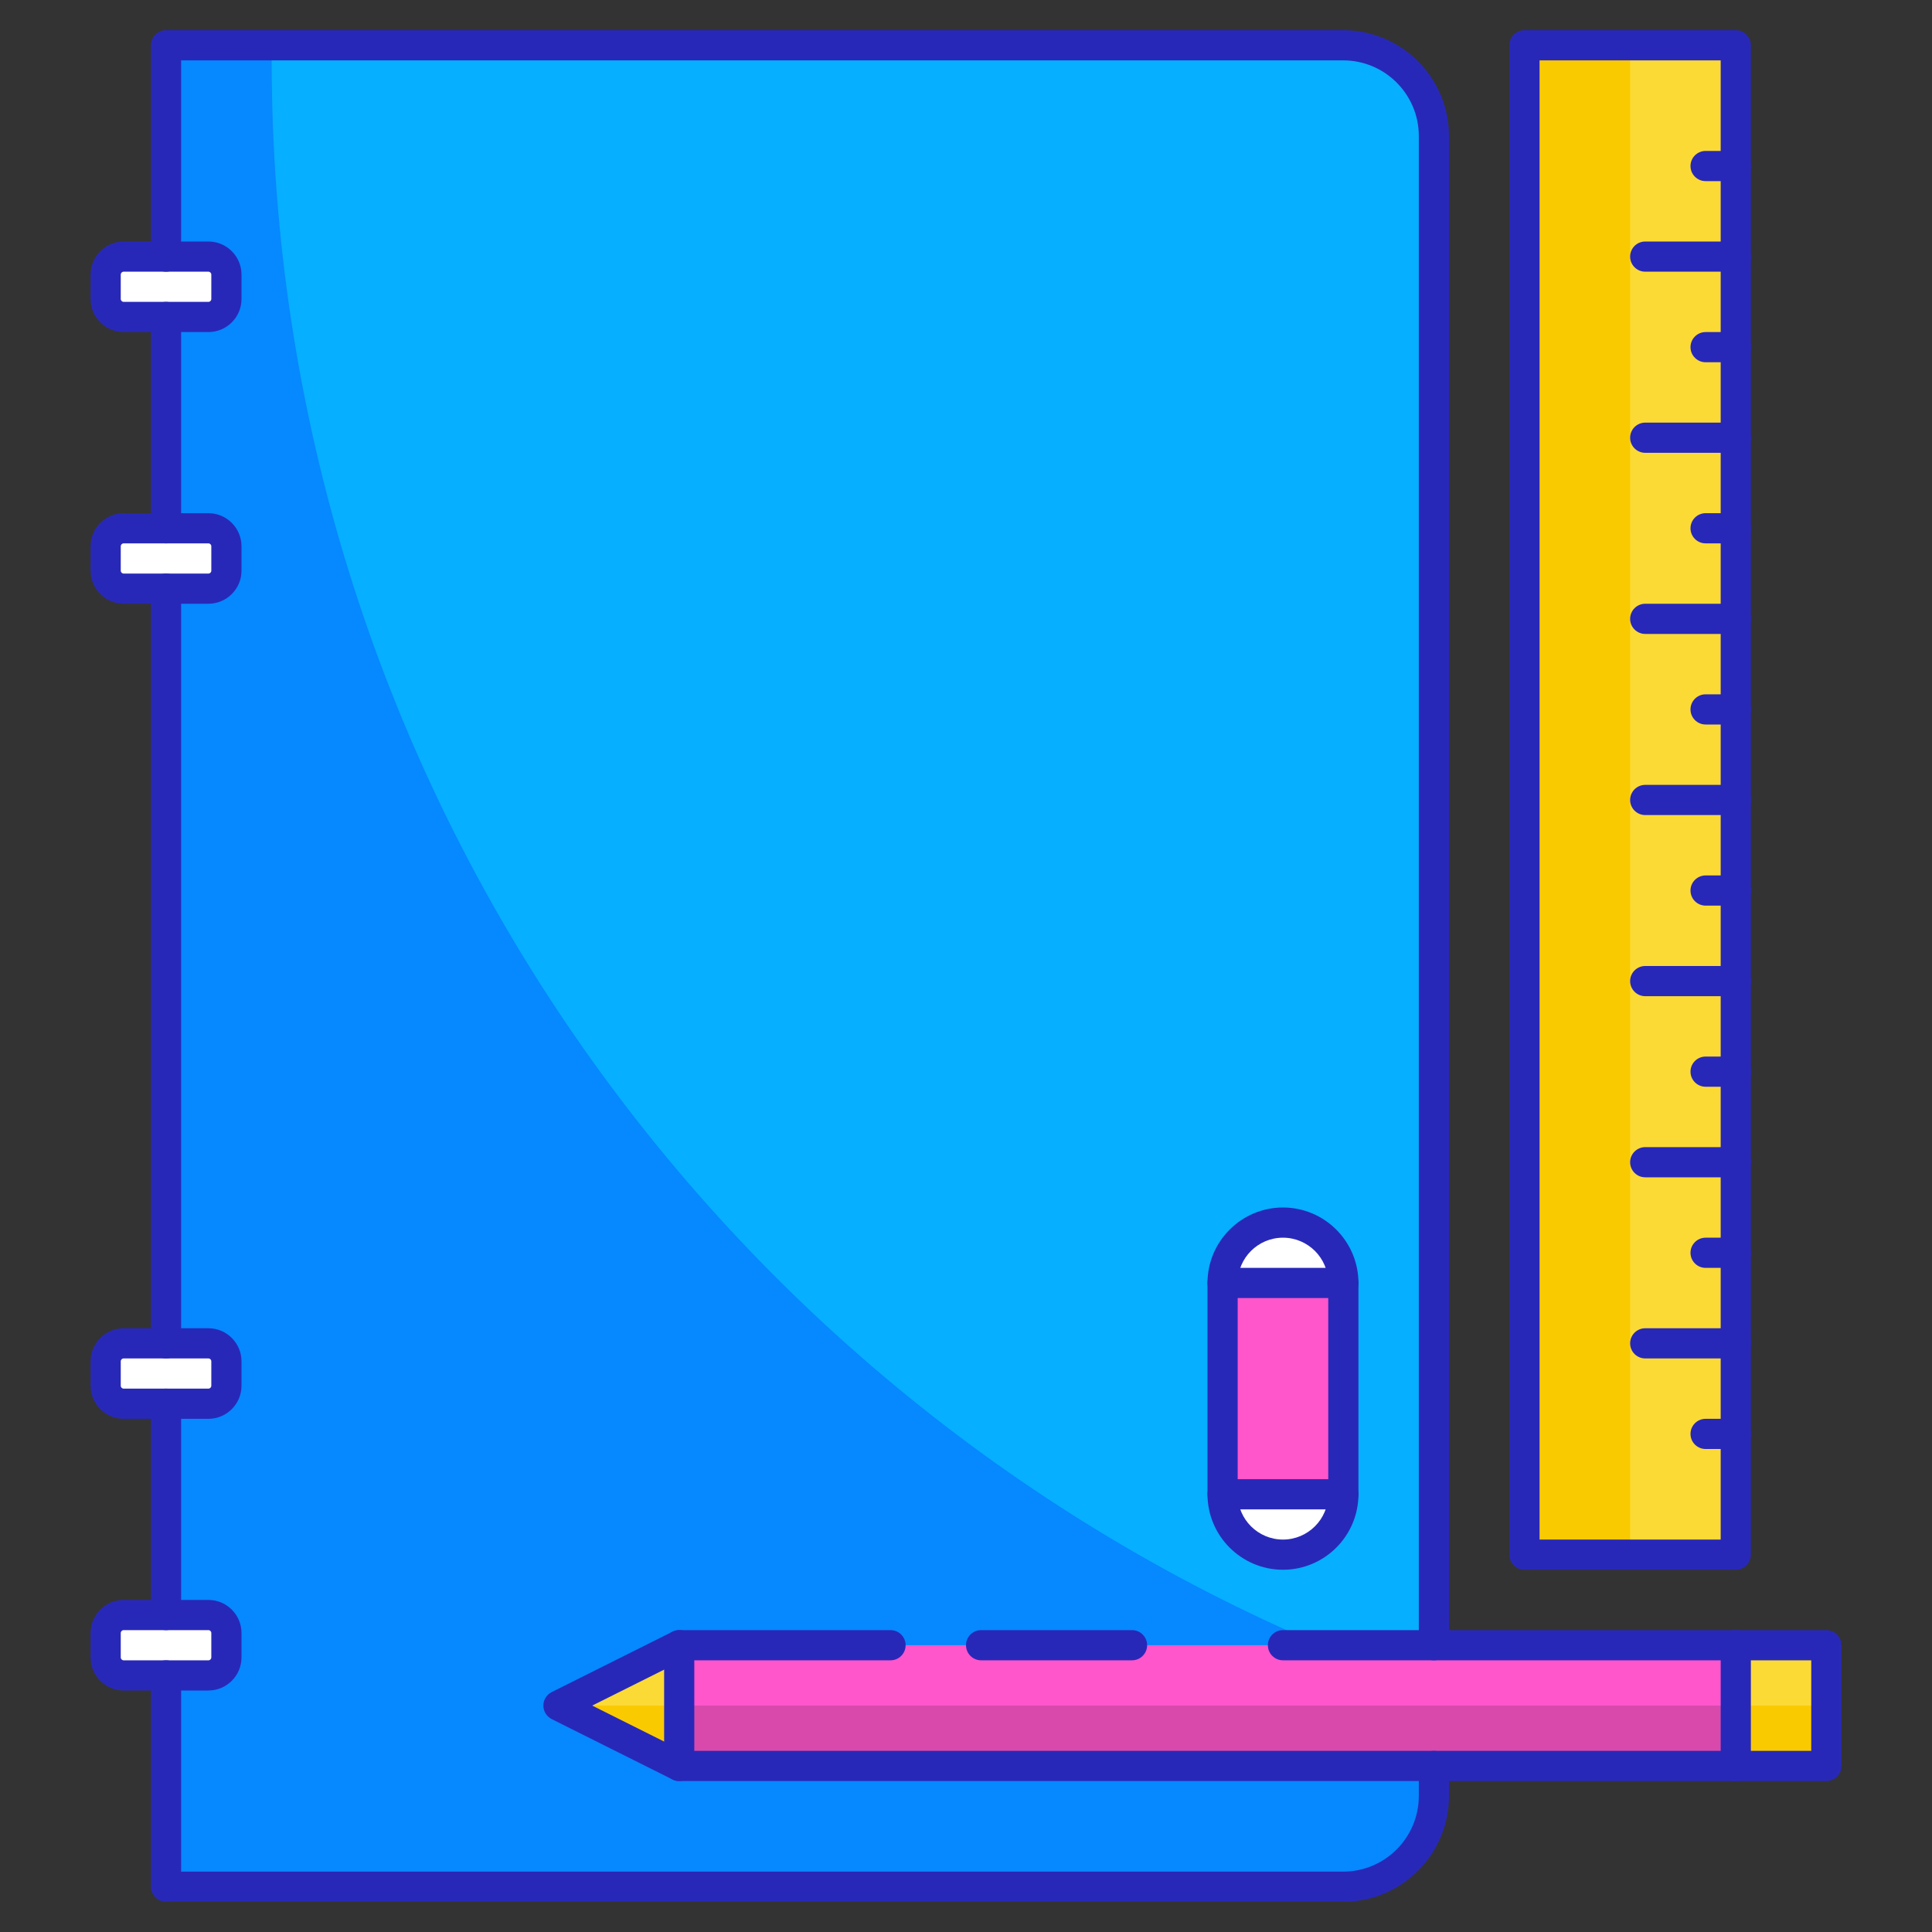 <svg xmlns="http://www.w3.org/2000/svg" id="sketch-book" enable-background="new 0 0 64 64" viewBox="0 0 64 64">
  <rect x="0" y="0" width="64" height="64" fill="#333333" stroke="none"/>
  <path fill="#06afff" d="M47.5,54.5v-50c0-1.65-1.35-3-3.01-3H5.5v61h38.99c1.66,0,3.01-1.35,3.01-3v-1h-25l-4-2l4-2H47.5z"></path>
  <path fill="#0688ff" d="M47.5,58.5v1c0,1.65-1.35,3-3.01,3H5.5v-61h3.51C9,1.67,9,1.83,9,2c0,23.59,14.33,43.83,34.76,52.5H22.5l-4,2
		l4,2H47.5z"></path>
  <rect width="7" height="50" x="50.5" y="1.5" fill="#fcda35"></rect>
  <rect width="3.5" height="50" x="50.5" y="1.5" fill="#faca00"></rect>
  <rect width="35" height="4" x="22.5" y="54.5" fill="#ff56cb"></rect>
  <polygon fill="#fcda35" points="22.5 54.5 22.5 58.5 18.5 56.5"></polygon>
  <rect width="3" height="4" x="57.5" y="54.5" fill="#fcda35"></rect>
  <rect width="35" height="2" x="22.5" y="56.5" fill="#d949ac"></rect>
  <polygon fill="#faca00" points="22.5 56.5 22.5 58.5 18.5 56.5"></polygon>
  <rect width="3" height="2" x="57.5" y="56.5" fill="#faca00"></rect>
  <path fill="#fff" d="M44.5,42.5l0,6.902c0,0.872-0.507,1.716-1.335,1.989C41.788,51.845,40.5,50.816,40.5,49.5l0-6.907
		c0-0.944,0.608-1.833,1.529-2.04c0.73-0.164,1.42,0.064,1.881,0.537C44.27,41.45,44.5,41.95,44.5,42.5z"></path>
  <rect width="4" height="7" x="40.5" y="42.5" fill="#ff56cb"></rect>
  <path fill="#fff" d="M6.904 10.5H4.096C3.767 10.5 3.5 10.233 3.5 9.904V9.096C3.5 8.767 3.767 8.5 4.096 8.5h2.809C7.233 8.5 7.5 8.767 7.5 9.096v.809C7.5 10.233 7.233 10.5 6.904 10.5zM6.904 19.5H4.096c-.329 0-.596-.267-.596-.596v-.809c0-.329.267-.596.596-.596h2.809c.329 0 .596.267.596.596v.809C7.5 19.233 7.233 19.5 6.904 19.5zM6.904 46.5H4.096c-.329 0-.596-.267-.596-.596v-.809c0-.329.267-.596.596-.596h2.809c.329 0 .596.267.596.596v.809C7.5 46.233 7.233 46.5 6.904 46.5zM6.904 55.5H4.096c-.329 0-.596-.267-.596-.596v-.809c0-.329.267-.596.596-.596h2.809c.329 0 .596.267.596.596v.809C7.5 55.233 7.233 55.5 6.904 55.5z"></path>
  <path fill="#2828b8" d="M44.495 63H5.5C5.224 63 5 62.776 5 62.5v-7C5 55.224 5.224 55 5.5 55S6 55.224 6 55.5V62h38.495C45.876 62 47 60.876 47 59.495V58.5c0-.276.224-.5.5-.5s.5.224.5.5v.995C48 61.428 46.428 63 44.495 63zM5.5 54C5.224 54 5 53.776 5 53.5v-7C5 46.224 5.224 46 5.5 46S6 46.224 6 46.5v7C6 53.776 5.776 54 5.5 54zM5.5 45C5.224 45 5 44.776 5 44.5v-25C5 19.224 5.224 19 5.5 19S6 19.224 6 19.5v25C6 44.776 5.776 45 5.5 45zM5.5 18C5.224 18 5 17.776 5 17.5v-7C5 10.224 5.224 10 5.5 10S6 10.224 6 10.5v7C6 17.776 5.776 18 5.5 18zM47.5 55c-.276 0-.5-.224-.5-.5V4.505C47 3.124 45.876 2 44.495 2H6v6.5C6 8.776 5.776 9 5.5 9S5 8.776 5 8.5v-7C5 1.224 5.224 1 5.5 1h38.995C46.428 1 48 2.572 48 4.505V54.5C48 54.776 47.776 55 47.5 55zM57.5 52h-7c-.276 0-.5-.224-.5-.5v-50C50 1.224 50.224 1 50.5 1h7C57.776 1 58 1.224 58 1.5v50C58 51.776 57.776 52 57.5 52zM51 51h6V2h-6V51z"></path>
  <path fill="#2828b8" d="M60.5,59h-38c-0.078,0-0.154-0.018-0.224-0.053l-4-2C18.107,56.862,18,56.689,18,56.5
			s0.107-0.362,0.276-0.447l4-2C22.346,54.018,22.422,54,22.5,54h7c0.276,0,0.5,0.224,0.5,0.5S29.776,55,29.5,55h-6.882l-3,1.5
			l3,1.5H60v-3H42.5c-0.276,0-0.5-0.224-0.5-0.5s0.224-0.5,0.5-0.5h18c0.276,0,0.5,0.224,0.5,0.5v4C61,58.776,60.776,59,60.5,59z"></path>
  <path fill="#2828b8" d="M22.5 59c-.276 0-.5-.224-.5-.5v-4c0-.276.224-.5.5-.5s.5.224.5.5v4C23 58.776 22.776 59 22.5 59zM57.5 59c-.276 0-.5-.224-.5-.5v-4c0-.276.224-.5.5-.5s.5.224.5.5v4C58 58.776 57.776 59 57.5 59zM42.5 52c-1.378 0-2.5-1.122-2.5-2.5v-7c0-1.378 1.122-2.5 2.5-2.5s2.5 1.122 2.5 2.5v7C45 50.878 43.878 52 42.5 52zM42.5 41c-.827 0-1.5.673-1.5 1.5v7c0 .827.673 1.5 1.5 1.5s1.5-.673 1.5-1.5v-7C44 41.673 43.327 41 42.5 41z"></path>
  <path fill="#2828b8" d="M44.5 43h-4c-.276 0-.5-.224-.5-.5s.224-.5.5-.5h4c.276 0 .5.224.5.5S44.776 43 44.5 43zM44.5 50h-4c-.276 0-.5-.224-.5-.5s.224-.5.5-.5h4c.276 0 .5.224.5.5S44.776 50 44.5 50zM57.5 9h-3C54.224 9 54 8.776 54 8.5S54.224 8 54.5 8h3C57.776 8 58 8.224 58 8.5S57.776 9 57.5 9zM57.5 6h-1C56.224 6 56 5.776 56 5.5S56.224 5 56.5 5h1C57.776 5 58 5.224 58 5.5S57.776 6 57.5 6zM57.5 15h-3c-.276 0-.5-.224-.5-.5s.224-.5.5-.5h3c.276 0 .5.224.5.5S57.776 15 57.5 15zM57.5 12h-1c-.276 0-.5-.224-.5-.5s.224-.5.5-.5h1c.276 0 .5.224.5.5S57.776 12 57.5 12zM57.5 21h-3c-.276 0-.5-.224-.5-.5s.224-.5.5-.5h3c.276 0 .5.224.5.5S57.776 21 57.5 21zM57.5 18h-1c-.276 0-.5-.224-.5-.5s.224-.5.5-.5h1c.276 0 .5.224.5.5S57.776 18 57.5 18zM57.5 27h-3c-.276 0-.5-.224-.5-.5s.224-.5.5-.5h3c.276 0 .5.224.5.5S57.776 27 57.5 27zM57.5 24h-1c-.276 0-.5-.224-.5-.5s.224-.5.5-.5h1c.276 0 .5.224.5.5S57.776 24 57.5 24zM57.5 33h-3c-.276 0-.5-.224-.5-.5s.224-.5.5-.5h3c.276 0 .5.224.5.5S57.776 33 57.5 33zM57.5 30h-1c-.276 0-.5-.224-.5-.5s.224-.5.5-.5h1c.276 0 .5.224.5.5S57.776 30 57.5 30zM57.5 39h-3c-.276 0-.5-.224-.5-.5s.224-.5.5-.5h3c.276 0 .5.224.5.5S57.776 39 57.5 39zM57.5 36h-1c-.276 0-.5-.224-.5-.5s.224-.5.5-.5h1c.276 0 .5.224.5.5S57.776 36 57.5 36zM57.5 45h-3c-.276 0-.5-.224-.5-.5s.224-.5.5-.5h3c.276 0 .5.224.5.5S57.776 45 57.5 45zM57.5 42h-1c-.276 0-.5-.224-.5-.5s.224-.5.5-.5h1c.276 0 .5.224.5.5S57.776 42 57.5 42zM57.5 48h-1c-.276 0-.5-.224-.5-.5s.224-.5.5-.5h1c.276 0 .5.224.5.5S57.776 48 57.5 48zM37.5 55h-5c-.276 0-.5-.224-.5-.5s.224-.5.5-.5h5c.276 0 .5.224.5.5S37.776 55 37.5 55zM6.904 11H4.096C3.492 11 3 10.508 3 9.904V9.096C3 8.492 3.492 8 4.096 8h2.809C7.508 8 8 8.492 8 9.096v.809C8 10.508 7.508 11 6.904 11zM4.096 9C4.043 9 4 9.043 4 9.096v.809C4 9.957 4.043 10 4.096 10h2.809C6.957 10 7 9.957 7 9.904V9.096C7 9.043 6.957 9 6.904 9H4.096zM6.904 20H4.096C3.492 20 3 19.508 3 18.904v-.809C3 17.492 3.492 17 4.096 17h2.809C7.508 17 8 17.492 8 18.096v.809C8 19.508 7.508 20 6.904 20zM4.096 18C4.043 18 4 18.043 4 18.096v.809C4 18.957 4.043 19 4.096 19h2.809C6.957 19 7 18.957 7 18.904v-.809C7 18.043 6.957 18 6.904 18H4.096zM6.904 47H4.096C3.492 47 3 46.508 3 45.904v-.809C3 44.492 3.492 44 4.096 44h2.809C7.508 44 8 44.492 8 45.096v.809C8 46.508 7.508 47 6.904 47zM4.096 45C4.043 45 4 45.043 4 45.096v.809C4 45.957 4.043 46 4.096 46h2.809C6.957 46 7 45.957 7 45.904v-.809C7 45.043 6.957 45 6.904 45H4.096zM6.904 56H4.096C3.492 56 3 55.508 3 54.904v-.809C3 53.492 3.492 53 4.096 53h2.809C7.508 53 8 53.492 8 54.096v.809C8 55.508 7.508 56 6.904 56zM4.096 54C4.043 54 4 54.043 4 54.096v.809C4 54.957 4.043 55 4.096 55h2.809C6.957 55 7 54.957 7 54.904v-.809C7 54.043 6.957 54 6.904 54H4.096z"></path>
</svg>
